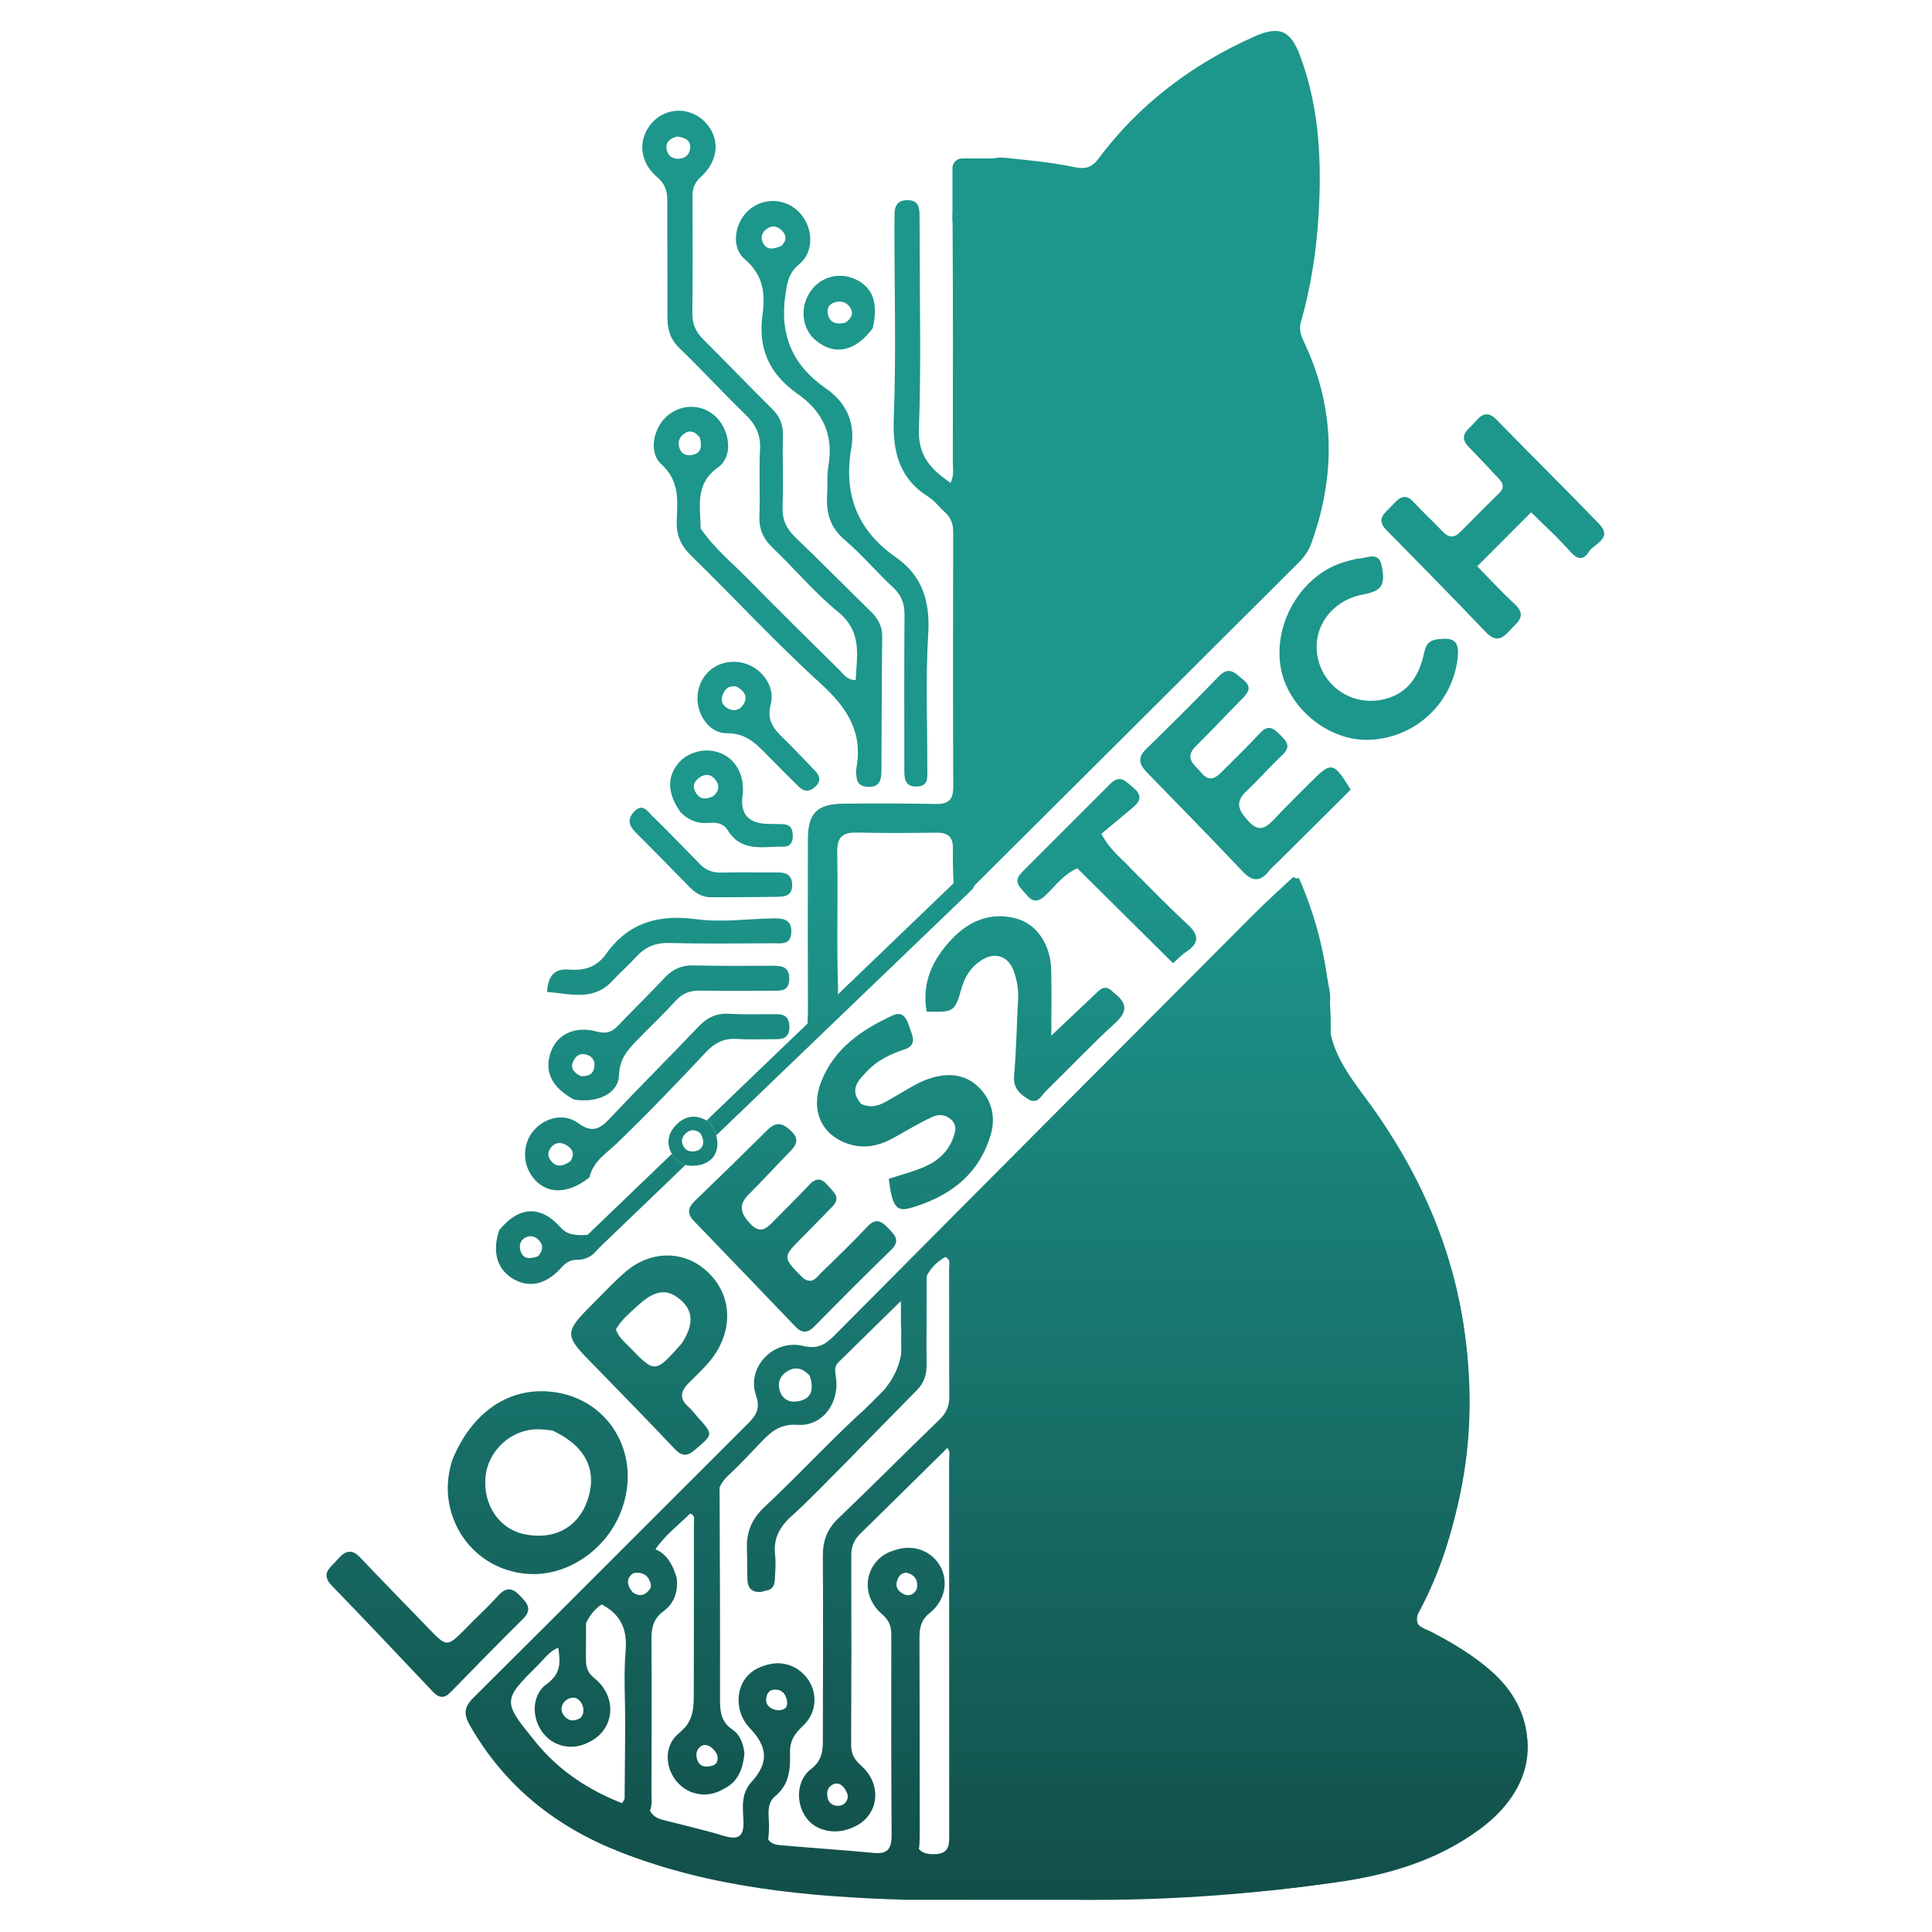 <svg width="1000" height="1000" viewBox="0 0 1000 1000" fill="none" xmlns="http://www.w3.org/2000/svg">
<path d="M493 87C493 84.239 495.239 82 498 82H517C519.762 82 522 84.239 522 87V114C522 116.761 519.762 119 517 119H498C495.239 119 493 116.761 493 114V87Z" fill="url(#paint0_linear_425_968)"/>
<path d="M483.671 738.189C491.378 733.187 493.658 726.813 493.466 718.173C492.89 692.315 493.379 666.434 493.058 640.566C492.979 634.146 494.734 629.316 499.302 624.744C553.315 570.689 607.175 516.481 661.132 462.37C664.185 459.307 666.892 455.574 672.241 454.397C679.57 470.777 684.357 487.785 686.87 505.47C687.496 509.876 688.992 514.46 688.34 518.694C685.253 538.74 695.295 552.788 706.632 568.059C743.693 617.98 763.522 673.981 759.828 737.029C757.737 772.726 750.084 806.965 732.336 838.263C734.047 842.378 737.855 843.065 740.884 844.646C751.991 850.443 762.727 856.824 772.124 865.155C795.622 885.986 796.793 915.856 774.831 938.191C755.451 957.901 730.569 966.655 704.279 971.723C655.331 981.16 605.7 982.206 556.056 982.705C543.57 982.83 531.08 982.85 518.599 983.195C511.943 983.38 508.489 981.1 509.263 973.922C510.074 966.401 509.35 960.001 498.982 961.2C495.293 961.627 493.701 958.996 493.517 955.61C493.356 952.644 493.389 949.666 493.387 946.693C493.354 883.651 493.329 820.609 493.302 757.567C493.301 754.913 493.302 752.259 493.302 749.885C490.513 748.29 489.51 750.318 488.401 751.405C473.962 765.559 459.623 779.817 445.172 793.96C441.984 797.079 440.609 800.574 440.621 805.066C440.713 837.777 440.701 870.488 440.55 903.197C440.529 907.783 442.195 910.739 445.639 913.786C454.953 922.026 455.462 934.487 447.378 942.116C440.002 949.078 426.65 948.74 419.876 941.42C412.246 933.175 413.264 920.936 423.039 913.2C427.164 909.936 427.944 906.607 427.934 901.812C427.864 868.217 428.119 834.622 428.174 801.026C428.184 795.321 430.235 790.945 434.371 786.921C450.782 770.959 466.936 754.733 483.671 738.189ZM433.881 922.865C429.563 923.451 427.563 925.955 428.304 930.217C428.742 932.734 430.512 934.479 433.16 934.682C436.179 934.914 438.394 933.264 439.25 930.51C440.409 926.787 438.833 924.199 433.881 922.865Z" fill="url(#paint1_linear_425_968)"/>
<path d="M493.912 464.005C493.435 455.388 493.057 447.365 493.231 439.354C493.366 433.145 490.621 430.907 484.652 430.986C470.977 431.169 457.294 431.253 443.624 430.938C436.14 430.765 433.162 433.209 433.332 441.234C433.829 464.713 432.968 488.227 433.768 511.688C434.143 522.672 428.706 528.535 420.76 533.781C416.958 531.268 418.196 527.673 418.186 524.643C418.088 494.613 418.088 464.583 418.162 434.553C418.196 420.702 422.883 416.068 437.114 415.963C452.871 415.847 468.634 415.818 484.386 416.135C490.83 416.264 493.419 413.998 493.395 407.386C493.231 363.382 493.283 319.378 493.36 275.374C493.367 271.215 492.173 267.879 489.065 265.106C486.183 262.534 483.815 259.22 480.61 257.204C465.176 247.497 461.963 233.549 462.629 216.095C463.877 183.437 462.962 150.697 462.953 117.991C462.952 115.613 463.016 113.234 463.014 110.856C463.009 106.277 464.772 103.586 469.848 103.607C474.731 103.627 475.869 106.556 475.922 110.551C476.003 116.496 476.054 122.443 476.052 128.389C476.039 159.608 476.802 190.858 475.616 222.033C475.086 235.966 481.96 243.062 491.998 249.915C493.955 246.076 493.175 242.479 493.179 239.031C493.226 197.406 493.326 155.779 493.049 114.155C492.996 106.294 493.551 100.619 503.663 101.599C509.949 102.209 509.863 97.06 509.488 92.927C508.693 84.188 511.375 80.725 520.982 81.743C532.799 82.994 544.64 84.065 556.24 86.53C561.701 87.69 565.133 86.704 568.459 82.252C589.577 53.982 616.825 33.431 648.897 19.059C661.929 13.219 667.866 15.331 672.952 28.956C683.02 55.928 684.213 84.028 682.423 112.402C681.261 130.831 678.401 148.999 673.327 166.765C672.024 171.324 673.981 174.85 675.71 178.614C691.155 212.24 691.192 246.338 678.892 280.839C677.461 284.852 675.227 288.158 672.2 291.173C616.159 346.978 560.205 402.869 504.1 458.609C501.447 461.244 499.655 466.157 493.912 464.005Z" fill="url(#paint2_linear_425_968)"/>
<path d="M362.631 273.49C369.768 283.924 379.082 291.438 387.384 299.899C402.994 315.81 418.892 331.441 434.762 347.095C436.767 349.073 438.316 351.977 442.882 352.009C443.526 339.218 446.407 326.994 433.763 316.701C421.61 306.807 411.432 294.518 400.04 283.643C395.164 278.988 392.797 274.064 393.068 267.217C393.526 255.642 392.799 244.015 393.398 232.453C393.79 224.886 391.05 219.606 385.772 214.505C374.236 203.356 363.406 191.476 351.833 180.368C347.062 175.789 345.463 170.763 345.482 164.518C345.542 144.306 345.317 124.093 345.404 103.882C345.426 98.831 344.227 95.123 340.05 91.583C330.659 83.624 330.06 71.463 337.814 63.166C345.108 55.361 357.338 55.346 364.889 63.133C372.821 71.312 372.217 82.917 362.867 91.437C359.671 94.35 358.415 97.283 358.437 101.443C358.542 121.655 358.597 141.869 358.343 162.079C358.273 167.586 360.086 171.743 363.882 175.536C375.866 187.511 387.615 199.721 399.656 211.637C403.515 215.455 405.335 219.557 405.223 225.045C404.967 237.507 405.489 249.99 405.073 262.444C404.855 268.966 407.02 273.662 411.659 278.101C424.756 290.636 437.452 303.588 450.451 316.227C454.262 319.933 456.68 323.846 456.617 329.42C456.361 352.305 456.357 375.193 456.232 398.079C456.206 402.731 456.019 407.415 449.505 407.301C446.223 407.243 443.689 405.996 443.363 402.252C443.234 400.774 442.947 399.23 443.218 397.809C446.777 379.14 438.55 366.361 424.967 354.003C401.689 332.823 380.256 309.625 357.727 287.602C352.393 282.388 349.986 277.002 350.274 269.558C350.675 259.164 351.892 248.993 342.311 240.283C335.311 233.921 338.379 220.788 345.848 214.841C353.604 208.666 364.191 209.225 370.959 216.166C377.793 223.176 379.567 236.266 371.731 241.837C359.595 250.465 362.501 261.63 362.631 273.49ZM362.212 226.428C359.66 223.198 356.709 222.124 353.323 225.115C351.115 227.065 350.822 229.727 351.827 232.324C352.937 235.191 355.489 236.02 358.275 235.49C362.721 234.644 363.53 231.511 362.212 226.428ZM350.393 70.652C346.519 71.771 343.871 73.904 345.326 78.319C346.248 81.119 348.668 82.444 351.659 82.147C354.62 81.853 356.699 80.213 357.141 77.213C357.743 73.138 355.414 71.23 350.393 70.652Z" fill="url(#paint3_linear_425_968)"/>
<path d="M234.228 755.386C244.088 731.602 262.156 718.833 283.259 720.187C314.42 722.188 332.96 752.231 321.507 782.168C314.002 801.786 294.433 815.41 274.747 814.723C255.901 814.065 239.796 802.074 233.977 784.059C230.983 774.79 230.989 765.395 234.228 755.386ZM285.878 740.387C283.219 740.176 280.557 739.749 277.902 739.79C264.185 740.002 252.335 751.206 251.255 764.85C250.138 778.959 258.347 791.16 270.853 793.982C286.56 797.527 299.419 790.674 304.2 776.211C309.242 760.96 303.23 748.461 285.878 740.387Z" fill="url(#paint4_linear_425_968)"/>
<path d="M412.189 203.401C397.951 193.137 392.324 180.158 394.675 163.079C396.13 152.508 395.355 142.545 385.542 134.218C377.832 127.677 380.396 114.438 388.29 108.152C396.123 101.915 407.399 102.853 414.069 110.296C421.019 118.052 421.468 130.361 413.647 136.796C408.108 141.354 407.447 146.292 406.504 152.717C403.472 173.369 410.313 189.153 427.221 200.857C438.35 208.56 442.884 218.987 440.584 232.301C436.519 255.822 443.813 274.602 463.581 288.363C477.619 298.136 481.485 311.525 480.438 328.417C479.006 351.528 480.047 374.79 479.965 397.987C479.951 402.043 480.825 407.009 474.482 407.121C467.912 407.237 468.081 402.379 468.083 397.75C468.094 371.281 467.944 344.811 468.178 318.345C468.229 312.55 466.669 308.217 462.391 304.202C453.722 296.066 445.949 286.928 436.949 279.203C429.516 272.823 427.575 265.271 428.129 256.252C428.439 251.211 427.952 246.059 428.796 241.123C431.547 225.044 425.948 212.829 412.189 203.401ZM404.511 127.24C407.331 124.389 407.222 121.539 404.285 118.924C402.105 116.982 399.565 116.587 397.053 118.316C394.614 119.994 393.585 122.525 394.692 125.218C396.415 129.409 399.881 129.273 404.511 127.24Z" fill="url(#paint5_linear_425_968)"/>
<path d="M804.518 276.812C800.075 272.49 796.068 268.62 792.509 265.183C783.305 274.395 774.368 283.339 764.611 293.105C770.739 299.333 777.093 306.285 783.984 312.654C790.762 318.92 785.175 322.163 781.51 326.277C777.598 330.667 774.196 332.561 769.159 327.283C752.15 309.459 734.883 291.878 717.592 274.325C711.947 268.595 716.844 265.511 720.23 261.95C723.554 258.454 726.667 254.407 731.775 259.948C736.599 265.182 741.87 270.002 746.764 275.174C749.891 278.478 752.765 278.466 755.869 275.348C762.57 268.618 769.218 261.833 776.015 255.201C778.932 252.354 777.974 250.063 775.637 247.609C770.519 242.236 765.543 236.722 760.321 231.453C754.127 225.203 760.426 222.173 763.536 218.38C766.715 214.502 769.986 212.514 774.512 217.15C792.141 235.206 810.099 252.943 827.625 271.097C835.112 278.853 824.973 281.327 822.224 285.818C819.432 290.377 816.064 289.274 812.919 285.667C810.385 282.76 807.617 280.057 804.518 276.812Z" fill="url(#paint6_linear_425_968)"/>
<path d="M415.706 661.577C420.559 665.039 422.677 661.048 425.023 658.786C433.151 650.944 441.257 643.063 449.001 634.848C453.52 630.053 456.469 632.241 459.947 635.897C463.241 639.361 466.142 642.19 461.279 646.911C447.842 659.953 434.638 673.236 421.491 686.572C418.006 690.107 415.059 690.159 411.711 686.664C394.234 668.425 376.766 650.177 359.205 632.018C355.444 628.128 356.046 625.056 359.74 621.505C372.379 609.354 384.91 597.089 397.358 584.742C401.805 580.332 405.223 581.324 409.428 585.35C414.138 589.859 412.029 592.871 408.528 596.431C401.444 603.634 394.671 611.146 387.5 618.259C381.816 623.897 383.55 628.366 388.397 633.467C393.79 639.142 397.136 635.441 400.82 631.68C406.85 625.523 413.003 619.481 418.901 613.2C422.425 609.448 425.299 609.817 428.461 613.554C431.295 616.902 435.611 619.734 430.732 624.643C425.495 629.913 420.379 635.305 415.127 640.561C404.941 650.751 404.917 650.727 415.706 661.577Z" fill="url(#paint7_linear_425_968)"/>
<path d="M661.13 446.47C659.414 448.173 658.002 449.314 656.913 450.707C652.451 456.417 648.35 456.536 643.199 451.089C626.875 433.829 610.273 416.829 593.676 399.829C589.765 395.823 588.511 392.343 593.123 387.833C605.857 375.383 618.502 362.835 630.885 350.038C636.388 344.35 639.571 348.723 643.499 351.832C648.484 355.777 645.86 358.734 642.66 361.971C634.729 369.994 627.022 378.24 619.002 386.172C612.547 392.557 618.488 395.923 621.91 400.075C626.189 405.265 629.57 402.381 632.935 398.99C639.421 392.455 646.064 386.064 652.317 379.313C656.544 374.749 659.392 377.126 662.601 380.365C665.716 383.508 668.515 386.237 663.908 390.599C657.441 396.72 651.561 403.461 645.073 409.557C638.633 415.609 641.544 420.027 646.364 425.227C651.703 430.987 655.309 428.475 659.481 424.043C665.585 417.556 671.951 411.314 678.244 405.005C689.198 394.023 690.115 394.16 699.13 408.722C686.738 421.032 674.16 433.528 661.13 446.47Z" fill="url(#paint8_linear_425_968)"/>
<path d="M308.902 708.177C291.263 690.422 291.246 690.406 308.704 672.925C313.738 667.884 318.63 662.653 324.052 658.056C336.395 647.59 352.518 647.147 364.166 656.535C376.833 666.745 379.911 682.586 372.223 697.357C368.432 704.64 362.336 709.95 356.705 715.605C352.356 719.973 351.302 723.771 356.361 728.198C358.134 729.749 359.529 731.729 361.122 733.491C369.347 742.584 369.129 742.326 359.946 750.26C355.537 754.069 352.818 753.815 348.922 749.667C335.91 735.817 322.564 722.28 308.902 708.177ZM352.736 695.527C359.202 685.718 358.983 678.503 352.04 672.621C345.221 666.843 338.968 667.643 330.098 675.792C325.989 679.567 321.565 683.134 318.794 688.104C320.148 692.139 323.245 694.571 325.891 697.309C339.005 710.881 339.024 710.864 352.736 695.527Z" fill="url(#paint9_linear_425_968)"/>
<path d="M445.813 571.435C452.892 574.587 457.857 570.509 462.917 567.719C468.89 564.425 474.504 560.424 481.041 558.279C490.402 555.207 499.577 555.675 506.765 562.925C513.461 569.68 515.505 578.353 512.708 587.633C506.43 608.465 491.017 619.572 471.145 625.286C463.82 627.393 461.717 624.177 460.026 610.15C466.035 608.178 472.301 606.575 478.185 604.071C484.878 601.223 490.347 596.682 493.121 589.567C494.456 586.141 495.582 582.736 492.472 579.651C489.545 576.748 485.715 576.63 482.503 578.137C475.807 581.277 469.406 585.062 462.957 588.712C455.116 593.149 447.108 594.97 438.241 591.788C425.047 587.054 419.347 574.365 425.099 559.748C431.842 542.609 446.043 532.925 462.038 525.588C467.629 523.023 469.379 527.553 470.717 531.596C472.149 535.924 475.128 540.908 467.979 543.243C460.813 545.583 454.055 548.898 448.918 554.331C444.638 558.859 439.036 563.911 445.813 571.435Z" fill="url(#paint10_linear_425_968)"/>
<path d="M576.408 513.762C583.654 519.258 583.688 523.638 577.11 529.632C564.811 540.838 553.414 553.03 541.461 564.625C538.989 567.023 537.072 571.971 532.119 568.873C527.762 566.148 524.344 563.134 524.893 556.802C526.045 543.498 526.283 530.116 526.967 516.769C527.216 511.921 526.326 507.223 524.747 502.754C521.893 494.677 514.788 492.452 507.64 497.229C502.493 500.668 499.367 505.572 497.677 511.543C494.223 523.75 493.756 524.008 479.635 523.603C477.015 508.672 482.647 496.604 492.655 486.073C501.668 476.588 512.541 471.995 525.679 475.331C536.474 478.071 543.79 488.721 544.1 501.995C544.357 512.956 544.153 523.927 544.153 536.039C552.135 528.495 559.307 521.751 566.437 514.962C569.269 512.266 571.899 508.85 576.408 513.762Z" fill="url(#paint11_linear_425_968)"/>
<path d="M702.441 289.164C707.602 289.225 713.644 284.756 715.24 293.155C717.122 303.056 715.18 305.883 705.388 307.741C689.642 310.728 679.47 324.236 681.819 339.037C684.317 354.777 699.113 365.343 715.23 362.188C727.756 359.737 734.221 350.817 736.895 338.918C737.786 334.954 738.515 331.786 743.535 331.002C752.836 329.548 755.607 331.92 754.389 341.348C751.37 364.726 731.76 382.365 708.158 382.932C687.066 383.439 666.115 365.877 662.795 344.908C659.206 322.237 673.587 298.113 694.856 291.179C697.11 290.444 699.427 289.899 702.441 289.164Z" fill="url(#paint12_linear_425_968)"/>
<path d="M585.354 449.569C595.285 459.42 604.516 469.102 614.358 478.117C620.343 483.598 621.26 487.844 614.021 492.636C611.599 494.239 609.575 496.444 607.155 498.562C590.447 481.984 574.087 465.752 557.626 449.419C550.259 452.649 546.189 458.699 541.115 463.472C537.577 466.8 534.724 467.273 531.501 463.31C528.608 459.753 523.701 456.741 528.96 451.477C544.274 436.149 559.554 420.788 574.919 405.513C580.032 400.43 583.323 405.064 586.915 408.022C590.864 411.274 590.574 414.422 586.852 417.556C581.182 422.328 575.489 427.071 570.074 431.601C574.659 440.245 580.436 444.125 585.354 449.569Z" fill="url(#paint13_linear_425_968)"/>
<path d="M244.238 839.696C249.077 834.832 253.658 830.583 257.817 825.956C261.613 821.732 264.841 821.459 268.885 825.67C272.62 829.559 276 832.719 270.59 838.049C257.914 850.539 245.528 863.326 233.073 876.04C229.821 879.359 227.07 878.815 224.058 875.633C206.725 857.321 189.444 838.957 171.871 820.877C165.483 814.305 171.251 811.25 174.76 807.131C178.461 802.786 181.915 801.382 186.473 806.192C198.102 818.464 209.946 830.532 221.687 842.699C231.348 852.71 231.337 852.721 241.303 842.688C242.139 841.846 242.965 840.994 244.238 839.696Z" fill="url(#paint14_linear_425_968)"/>
<path d="M385.31 907.415C384.443 918.965 379.124 925.608 370.067 927.239C361.309 928.815 353.367 924.828 349.384 916.854C345.496 909.07 347.144 900.514 355.112 893.761C359.473 890.066 359.72 885.899 359.712 881.097C359.657 846.643 359.857 812.186 359.452 777.736C359.35 769.076 362.969 763.909 369.963 760.058C373.88 763.048 372.431 766.918 372.449 770.223C372.64 806.755 372.751 843.289 372.681 879.822C372.67 886.032 373.246 891.293 379.095 895.206C382.802 897.684 384.681 902.054 385.31 907.415ZM369.337 913.729C372.964 911.422 374.064 908.412 371.266 904.87C369.499 902.632 366.921 901.734 364.135 903.038C361.469 904.285 360.011 906.555 360.546 909.49C361.323 913.763 364.017 915.403 369.337 913.729Z" fill="url(#paint15_linear_425_968)"/>
<path d="M462.916 887.462C462.929 872.904 462.85 859.237 463.008 845.574C463.059 841.147 461.9 837.954 458.335 834.801C449.521 827.005 449.286 814.009 457.141 806.307C464.331 799.255 476.559 799.421 483.669 806.667C491.398 814.543 490.723 827.292 481.28 834.833C476.579 838.587 475.902 842.765 475.921 848C476.034 880.084 476.016 912.168 476.039 944.253C476.041 946.629 476.088 949.008 476.002 951.382C475.83 956.125 476.486 961.335 469.051 961.126C462.099 960.93 462.938 956.023 462.93 951.632C462.891 930.539 462.915 909.447 462.916 887.462ZM471.98 814.456C467.787 813.178 465.087 814.775 464.136 818.928C463.554 821.467 464.864 823.41 467.075 824.766C469.404 826.195 471.638 825.977 473.456 824.093C476.418 821.023 476.321 817.903 471.98 814.456Z" fill="url(#paint16_linear_425_968)"/>
<path d="M305.075 609.43C293.164 618.982 281.246 618.119 274.703 607.817C270.132 600.621 270.954 590.851 276.648 584.677C282.519 578.312 292.138 576.051 299.31 581.337C306.51 586.645 310.49 584.374 315.675 578.865C330.741 562.858 346.345 547.359 361.493 531.428C365.906 526.788 370.597 524.374 377.126 524.727C385.423 525.176 393.76 524.933 402.08 524.926C406.463 524.923 408.547 526.901 408.611 531.401C408.676 535.979 406.514 537.888 402.157 537.873C395.323 537.848 388.463 538.23 381.662 537.752C374.837 537.273 370.031 539.663 365.338 544.668C350.3 560.701 335.059 576.574 319.237 591.825C313.828 597.039 307.186 600.823 305.075 609.43ZM295.238 601.036C297.848 597.146 296.21 594.321 292.681 592.449C290.247 591.157 287.537 591.265 285.493 593.563C283.798 595.469 283.219 597.806 284.615 600.01C287.091 603.92 290.476 604.415 295.238 601.036Z" fill="url(#paint17_linear_425_968)"/>
<path d="M437.992 756.855C428.281 766.508 419.325 776.058 409.638 784.798C403.372 790.452 400.192 796.548 401.203 805.028C401.691 809.116 401.217 813.328 401.08 817.48C400.969 820.851 399.571 823.185 395.808 823.318C392.208 823.446 388.611 822.509 388.632 818.454C388.708 804.184 384.453 789.958 398.583 777.633C420.231 758.751 439.561 737.222 460.065 717.009C464.601 712.536 466.951 707.859 466.612 701.33C466.134 692.152 466.975 682.894 466.318 673.738C465.681 664.85 470.241 660.174 476.925 656.467C480.352 658.515 479.584 661.45 479.593 663.97C479.647 678.219 479.475 692.47 479.578 706.719C479.614 711.757 478.196 715.91 474.598 719.537C462.475 731.758 450.481 744.108 437.992 756.855Z" fill="url(#paint18_linear_425_968)"/>
<path d="M297.125 569.134C285.314 562.79 281.452 554.273 285.249 544.121C288.571 535.241 297.781 530.871 308.858 533.931C313.662 535.259 316.688 534.231 319.855 530.922C327.855 522.562 336.135 514.469 344.064 506.044C348.204 501.646 352.784 499.534 358.961 499.696C372.603 500.054 386.26 499.876 399.911 499.875C404.789 499.875 408.827 500.463 408.527 507.003C408.233 513.404 403.732 512.78 399.641 512.803C387.177 512.871 374.711 512.932 362.25 512.742C357.159 512.664 353.224 514.137 349.715 518.021C343.952 524.401 337.665 530.304 331.663 536.471C326.159 542.127 320.632 547.04 320.385 556.539C320.14 565.944 309.288 571.129 297.125 569.134ZM300.57 556.974C304.689 557.279 307.54 555.85 307.696 551.313C307.786 548.72 306.386 546.877 303.901 545.993C301.401 545.103 299.085 545.69 297.621 547.774C295.267 551.127 295.291 554.328 300.57 556.974Z" fill="url(#paint19_linear_425_968)"/>
<path d="M350.285 816.884C351.081 824.319 348.702 830.076 343.399 833.975C338.157 837.829 337.143 842.632 337.185 848.648C337.372 875.065 337.254 901.484 337.186 927.902C337.177 931.394 337.807 935.025 335.817 938.497C328.04 939.472 325.203 936.032 325.259 928.44C325.457 901.43 325.229 874.417 325.36 847.406C325.386 842.09 324.585 837.887 319.92 834.268C313.545 829.323 311.1 822.357 314.064 814.419C316.809 807.068 326.612 800.264 333.292 800.612C341.805 801.056 347.314 806.159 350.285 816.884ZM327.403 824.098C331.044 826.735 334.082 825.793 336.471 822.353C338.322 819.689 337.321 817.225 335.224 815.23C333.131 813.239 330.566 812.423 327.978 814.169C324.375 816.599 323.915 819.731 327.403 824.098Z" fill="url(#paint20_linear_425_968)"/>
<path d="M408.905 906.515C409.151 915.711 408.665 923.554 401.204 929.731C396.07 933.981 398.372 940.838 398.006 946.639C397.766 950.447 398.5 954.858 392.631 954.918C386.939 954.977 385.952 951.306 386.002 946.603C386.114 936.053 384.526 925.522 394.427 917.227C399.737 912.777 397.193 900.632 391.449 895.015C381.582 885.364 381.713 870.911 391.729 864.264C400.225 858.625 410.9 860.203 417.308 868.045C423.374 875.467 423.085 886.147 415.862 893.037C412.019 896.703 408.949 900.254 408.905 906.515ZM403.076 874.046C399.163 873.856 396.696 875.866 396.533 879.588C396.407 882.457 398.558 884.419 401.448 885.029C404.345 885.641 406.913 884.712 408.144 882.005C409.924 878.09 407.281 876.046 403.076 874.046Z" fill="url(#paint21_linear_425_968)"/>
<path d="M313.073 494.645C325.077 477.245 340.978 473.16 360.734 475.811C373.523 477.527 386.796 475.584 399.854 475.367C404.814 475.284 409.843 475.448 409.583 482.497C409.328 489.438 404.016 488.221 399.756 488.239C381.935 488.313 364.105 488.554 346.295 488.095C339.076 487.909 333.763 490.283 329.098 495.461C325.327 499.646 320.983 503.312 317.194 507.481C307.27 518.403 295.305 514.381 283.15 513.421C283.656 505.266 286.893 501.219 294.331 501.837C301.552 502.437 307.909 501.139 313.073 494.645Z" fill="url(#paint22_linear_425_968)"/>
<path d="M399.247 392.984C392.459 386.25 387.321 379.46 376.253 379.522C366.165 379.579 359.519 368.052 361.279 358.076C363.104 347.734 372.264 341.22 382.8 342.77C393.126 344.29 401.538 354.405 398.922 364.524C396.882 372.417 400.013 376.787 404.878 381.534C410.605 387.121 416.089 392.958 421.649 398.716C424.197 401.356 425.314 404.026 422.088 407.114C419.169 409.907 416.331 409.988 413.524 407.261C408.847 402.719 404.295 398.05 399.247 392.984ZM381.362 355.411C376.847 354.445 374.602 357.179 373.705 360.844C373.002 363.715 374.907 366.028 377.568 367.101C380.335 368.217 382.925 367.318 384.597 364.878C387.101 361.224 386.055 358.212 381.362 355.411Z" fill="url(#paint23_linear_425_968)"/>
<path d="M352.228 420.399C345.498 410.814 345.172 402.512 350.767 395.465C355.903 388.997 365.532 386.644 373.315 389.955C381.314 393.358 385.703 402.154 384.325 412.025C383.082 420.931 387.312 426.006 396.36 426.395C399.318 426.522 402.282 426.492 405.242 426.589C408.979 426.712 410.307 428.893 410.348 432.397C410.389 435.874 409.271 438.281 405.415 438.226C395.071 438.078 383.769 441.314 376.683 429.729C374.677 426.448 371.174 425.514 367.325 425.904C361.722 426.47 356.768 424.978 352.228 420.399ZM369.226 412.068C372.56 409.111 372.558 405.899 369.602 402.807C367.466 400.572 364.825 400.606 362.299 402.288C359.859 403.912 358.307 406.281 359.546 409.106C361.151 412.765 363.969 414.676 369.226 412.068Z" fill="url(#paint24_linear_425_968)"/>
<path d="M289.403 866.426C292.924 858.802 291.274 851.311 291.2 844.038C291.12 836.272 295.171 832.436 303.306 827.793C303.306 839.36 303.357 848.943 303.282 858.524C303.25 862.504 303.874 865.622 307.496 868.481C317.564 876.429 318.627 889.705 310.45 897.83C302.839 905.394 290.613 905.19 283.449 897.378C275.734 888.965 277.531 875.713 287.452 867.923C287.916 867.558 288.431 867.258 289.403 866.426ZM302.177 888.128C304.73 884.754 303.73 881.906 300.509 879.892C297.795 878.193 294.743 878.218 292.349 880.626C290.208 882.779 290.07 885.619 291.851 887.926C294.444 891.288 297.818 891.299 302.177 888.128Z" fill="url(#paint25_linear_425_968)"/>
<path d="M361.821 446.785C365.272 450.574 368.948 451.74 373.419 451.643C383.202 451.432 392.994 451.643 402.781 451.583C407.406 451.555 410.062 453.265 410.042 458.312C410.023 463.353 406.563 464.113 402.862 464.18C391.299 464.389 379.732 464.392 368.166 464.441C363.74 464.459 360.201 462.482 357.166 459.394C347.811 449.874 338.498 440.313 329.042 430.895C325.557 427.424 324.513 424.092 328.149 420.158C332.512 415.436 335.125 419.913 337.574 422.289C345.657 430.135 353.442 438.289 361.821 446.785Z" fill="url(#paint26_linear_425_968)"/>
<path d="M258.386 636.739C268.611 624.199 279.903 623.737 290.142 635.312C292.889 638.417 295.83 639.05 299.495 639.259C303.81 639.506 308.345 638.155 313.11 640.939C309.601 646.703 306.323 652.115 298.672 652.081C295.104 652.065 292.768 653.619 290.382 656.295C282.75 664.859 273.938 666.729 265.812 662.078C257.427 657.279 254.54 648.094 258.386 636.739ZM278.428 650.258C281.272 647.138 281.492 643.991 278.12 641.202C276.189 639.604 273.79 639.438 271.582 640.784C269.301 642.173 268.715 644.449 269.288 646.886C270.334 651.33 273.412 652.074 278.428 650.258Z" fill="url(#paint27_linear_425_968)"/>
<path d="M451.689 169.953C442.533 182.068 432.042 184.143 422.415 176.331C414.7 170.071 413.697 158.196 420.183 149.906C425.54 143.058 434.639 140.845 442.595 144.453C451.693 148.58 454.817 156.827 451.689 169.953ZM437.676 167.007C440.496 164.836 442.302 162.319 439.805 158.849C437.858 156.143 435.019 155.584 431.973 156.508C428.952 157.424 427.825 159.832 428.515 162.701C429.505 166.81 432.444 168.239 437.676 167.007Z" fill="url(#paint28_linear_425_968)"/>
<path d="M347.762 597.239C349.526 600.384 351.948 602.186 354.805 602.953L306.48 649.374C304.688 651.095 301.84 651.038 300.118 649.246C298.396 647.454 298.454 644.605 300.246 642.883L347.762 597.239Z" fill="url(#paint29_linear_425_968)"/>
<path d="M496.755 454.118C498.547 452.397 501.396 452.454 503.118 454.246C504.84 456.038 504.782 458.887 502.99 460.608L370.687 587.696C370.035 585.491 368.898 583.194 367.235 580.907C366.728 580.568 366.224 580.261 365.726 579.982L496.755 454.118Z" fill="url(#paint30_linear_425_968)"/>
<path fill-rule="evenodd" clip-rule="evenodd" d="M349.825 582.394C354.729 577.281 360.541 576.427 367.235 580.907C374.667 591.128 371.647 601.54 361.346 603.155C355.611 604.054 350.688 602.559 347.697 597.125C344.725 591.725 345.799 586.591 349.825 582.394ZM362.213 586.26C359.309 584.319 356.788 584.689 354.66 586.903C352.913 588.721 352.446 590.944 353.736 593.283C355.034 595.637 357.17 596.284 359.659 595.894C364.128 595.195 365.438 590.686 362.213 586.26Z" fill="url(#paint31_linear_425_968)"/>
<path d="M468.753 983.332C417.754 981.794 368.224 977.118 320.923 958.593C287.576 945.533 261.275 924.551 243.325 893.262C239.967 887.408 240 883.734 245.059 878.714C292.576 831.554 339.782 784.081 387.188 736.809C391.531 732.479 393.63 728.889 391.282 722.135C386.29 707.769 400.377 692.944 415.671 696.643C423.048 698.427 427.044 696.117 431.803 691.324C504.138 618.47 576.607 545.748 649.103 473.054C655.759 466.38 662.816 460.108 669.313 454C673.054 455.043 673.583 457.598 674.345 459.724C683.129 484.205 689.606 509.213 688.716 535.448C688.45 543.271 691.131 548.803 695.812 554.68C725.692 592.191 748.212 633.518 756.677 681.191C765.879 733.018 759.377 783.076 735.861 830.449C732.069 838.087 732.011 842.201 740.836 845.835C750.99 850.017 760.152 856.405 768.627 863.499C799.138 889.038 797.983 923.254 765.892 946.857C743.946 962.999 718.698 970.466 692.216 974.211C650.668 980.088 608.906 983.417 566.91 983.376C534.488 983.344 502.067 983.348 468.753 983.332ZM632.874 956.4C655.363 954.378 677.944 953.066 700.079 948.195C720.249 943.757 740.06 938.21 755.982 924.114C771.437 910.431 771.199 896.136 755.451 882.746C744.251 873.224 731.399 866.323 717.813 860.81C696.307 852.085 695.986 851.924 707.978 832.695C733.89 791.144 740.324 745.386 735.428 697.983C731.091 655.988 715.091 617.234 688.648 584.766C671.506 563.719 661.909 543.044 664.14 515.889C665.013 505.265 661.977 493.885 656.065 483.391C653.885 485.262 652.468 486.324 651.229 487.563C605.551 533.222 559.926 578.934 514.164 624.508C509.935 628.719 508.688 633.369 509.02 639.002C511.351 678.541 508.691 718.095 509.406 757.664C510.54 820.444 509.845 883.257 509.986 946.056C509.996 950.461 509.339 954.976 511.55 960.44C551.264 961.217 591.251 958.894 632.874 956.4ZM466.318 685.897C466.318 682.172 466.318 678.447 466.318 673.37C454.631 684.836 444.273 694.985 433.933 705.154C431.735 707.315 432.202 709.823 432.647 712.61C434.74 725.745 426.026 738.361 412.89 737.499C402.896 736.843 398.349 741.86 392.872 747.559C387.717 752.922 382.696 758.443 377.212 763.452C372.168 768.059 370.545 773.361 370.608 780.103C370.914 812.536 370.931 844.974 370.775 877.409C370.737 885.338 371.263 891.87 378.328 897.838C386.454 904.703 384.993 916.844 377.127 923.948C369.644 930.706 358.372 930.42 351.35 923.294C343.992 915.826 343.318 903.51 351.484 897.073C358.185 891.791 359.067 885.51 359.087 878.293C359.168 848.237 359.196 818.182 359.176 788.126C359.175 786.558 360.045 784.486 357.274 783.385C351.091 789.375 344.051 794.738 339.024 802.268C340.141 803.63 340.846 804.556 341.618 805.422C352.299 817.398 351.796 826.531 339.293 837.081C335.707 840.106 335.657 843.74 335.638 847.508C335.492 875.48 335.577 903.453 335.346 931.424C335.299 937.091 337.45 940.483 342.834 941.887C353.465 944.659 364.205 947.07 374.707 950.263C383.144 952.829 385.221 949.632 384.78 941.764C384.404 935.058 383.646 928.159 388.967 922.342C397.977 912.494 397.506 904.251 387.954 894.287C380.597 886.614 380.359 873.916 387.44 866.866C394.841 859.496 407.476 859.872 414.682 867.675C421.712 875.289 421.475 888.164 413.025 894.735C407.759 898.831 406.552 903.255 406.707 909.252C406.84 914.447 408.509 920.537 403.541 924.338C395.694 930.34 396.036 938.417 396.213 946.893C396.324 952.201 398.864 954.638 403.605 955.052C419.887 956.474 436.202 957.535 452.47 959.091C459.958 959.807 461.531 956.253 461.489 949.686C461.267 915.168 461.275 880.648 461.339 846.129C461.347 841.66 460.124 838.569 456.499 835.465C447.226 827.524 446.76 814.856 454.74 807.053C461.97 799.984 473.972 800.152 481.367 807.425C488.833 814.768 488.296 827.492 479.378 835.124C475.201 838.699 474.072 842.495 474.083 847.509C474.155 881.432 474.214 915.357 473.992 949.279C473.948 956.111 475.458 959.742 483.329 959.72C491.572 959.696 491.322 954.847 491.318 949.146C491.268 884.868 491.306 820.591 491.255 756.314C491.253 753.79 492.206 750.924 489.684 748.72C487.069 749.037 485.682 751.104 484.034 752.737C470.927 765.72 457.964 778.854 444.678 791.653C440.244 795.925 438.543 800.553 438.579 806.652C438.762 837.598 438.693 868.548 438.511 899.495C438.471 906.242 439.125 911.619 445.349 916.47C453.386 922.733 452.837 935.995 445.783 942.776C438.671 949.613 425.659 949.643 418.985 942.837C411.727 935.437 411.504 922.002 419.727 915.718C425.14 911.582 425.914 906.944 425.91 901.112C425.885 869.291 426.154 837.47 425.901 805.652C425.838 797.642 428.034 791.502 433.923 785.886C451.578 769.051 468.74 751.701 486.284 734.748C489.78 731.369 491.385 727.836 491.355 723.005C491.216 700.688 491.323 678.369 491.261 656.05C491.256 654.167 492.086 651.783 489.254 650.588C481.375 655.376 477.2 661.698 477.933 671.685C478.758 682.931 477.817 694.296 478.182 705.591C478.381 711.754 476.342 716.248 471.983 720.535C452.465 739.732 433.702 759.727 413.632 778.318C403.283 787.904 396.639 797.69 399.067 812.177C399.403 814.178 398.995 816.335 398.748 818.398C398.354 821.684 396.929 823.954 393.125 824.003C388.965 824.056 387.086 821.733 386.896 818.004C386.624 812.66 386.821 807.294 386.597 801.947C386.228 793.14 388.986 786.288 395.778 779.941C414.248 762.678 431.301 743.865 450.167 727.073C462.577 716.027 469.256 704.123 466.318 685.897ZM323.614 892.558C323.603 879.763 322.771 866.899 323.827 854.192C324.757 843.012 321.073 835.464 311.387 830.443C298.541 839.153 296.837 860.92 308.199 871.177C315.742 877.987 316.016 890.92 308.778 898.513C301.663 905.977 289.587 905.993 282.412 898.549C274.946 890.804 274.598 877.61 283.037 871.618C290.412 866.382 290.117 860.386 288.928 852.833C284.353 854.742 282.013 858.301 279.143 861.156C259.968 880.23 259.932 880.312 277.068 901.467C289.078 916.295 304.37 926.444 321.968 933.314C322.761 931.93 323.292 931.434 323.298 930.931C323.437 918.736 323.52 906.54 323.614 892.558ZM419.206 712.213C415.942 708.411 412.029 706.994 407.53 709.742C403.525 712.19 402.189 716.123 403.826 720.435C405.563 725.006 409.587 726.215 414 725.119C420.265 723.563 421.221 719.003 419.206 712.213ZM289.141 887.905C291.037 891.483 293.665 893.606 297.754 891.405C300.887 889.719 302.724 886.964 301.683 883.266C300.779 880.055 298.187 878.121 294.994 878.433C290.336 878.887 288.531 882.131 289.141 887.905ZM460.943 820.943C462.109 825.787 465.167 827.879 469.996 826.641C473.169 825.828 474.875 823.264 474.747 820.088C474.615 816.827 472.39 814.739 469.286 814.043C464.648 813.005 462.157 815.477 460.943 820.943ZM326.349 814.515C321.301 818.847 321.322 823.024 327.163 826.412C329.538 827.79 332.395 827.41 334.58 825.389C336.418 823.689 337.467 821.418 336.598 819.008C335.09 814.824 331.89 813.186 326.349 814.515ZM396.522 875.577C393.967 878.296 393.429 881.379 395.539 884.466C397.397 887.185 400.248 888.189 403.367 886.895C406.443 885.619 408.056 882.998 407.226 879.72C405.946 874.667 402.382 873.392 396.522 875.577ZM427.487 924.494C424.38 927.843 423.992 931.256 427.647 934.384C430.186 936.556 433.102 936.304 435.792 934.557C438.22 932.979 439.595 930.666 438.317 927.811C436.381 923.489 433.247 921.441 427.487 924.494ZM359.072 906.583C357.701 910.671 357.734 914.4 362.578 915.986C365.633 916.986 368.421 916.063 370.375 913.265C372.226 910.613 371.539 908.031 369.702 905.916C366.691 902.449 363.258 901.926 359.072 906.583Z" fill="url(#paint32_linear_425_968)"/>
<defs>
<linearGradient id="paint0_linear_425_968" x1="515.879" y1="454" x2="515.879" y2="983.376" gradientUnits="userSpaceOnUse">
<stop stop-color="#1D968B"/>
<stop offset="1" stop-color="#124E49"/>
</linearGradient>
<linearGradient id="paint1_linear_425_968" x1="515.879" y1="454" x2="515.879" y2="983.376" gradientUnits="userSpaceOnUse">
<stop stop-color="#1D968B"/>
<stop offset="1" stop-color="#124E49"/>
</linearGradient>
<linearGradient id="paint2_linear_425_968" x1="515.879" y1="454" x2="515.879" y2="983.376" gradientUnits="userSpaceOnUse">
<stop stop-color="#1D968B"/>
<stop offset="1" stop-color="#124E49"/>
</linearGradient>
<linearGradient id="paint3_linear_425_968" x1="515.879" y1="454" x2="515.879" y2="983.376" gradientUnits="userSpaceOnUse">
<stop stop-color="#1D968B"/>
<stop offset="1" stop-color="#124E49"/>
</linearGradient>
<linearGradient id="paint4_linear_425_968" x1="515.879" y1="454" x2="515.879" y2="983.376" gradientUnits="userSpaceOnUse">
<stop stop-color="#1D968B"/>
<stop offset="1" stop-color="#124E49"/>
</linearGradient>
<linearGradient id="paint5_linear_425_968" x1="515.879" y1="454" x2="515.879" y2="983.376" gradientUnits="userSpaceOnUse">
<stop stop-color="#1D968B"/>
<stop offset="1" stop-color="#124E49"/>
</linearGradient>
<linearGradient id="paint6_linear_425_968" x1="515.879" y1="454" x2="515.879" y2="983.376" gradientUnits="userSpaceOnUse">
<stop stop-color="#1D968B"/>
<stop offset="1" stop-color="#124E49"/>
</linearGradient>
<linearGradient id="paint7_linear_425_968" x1="515.879" y1="454" x2="515.879" y2="983.376" gradientUnits="userSpaceOnUse">
<stop stop-color="#1D968B"/>
<stop offset="1" stop-color="#124E49"/>
</linearGradient>
<linearGradient id="paint8_linear_425_968" x1="515.879" y1="454" x2="515.879" y2="983.376" gradientUnits="userSpaceOnUse">
<stop stop-color="#1D968B"/>
<stop offset="1" stop-color="#124E49"/>
</linearGradient>
<linearGradient id="paint9_linear_425_968" x1="515.879" y1="454" x2="515.879" y2="983.376" gradientUnits="userSpaceOnUse">
<stop stop-color="#1D968B"/>
<stop offset="1" stop-color="#124E49"/>
</linearGradient>
<linearGradient id="paint10_linear_425_968" x1="515.879" y1="454" x2="515.879" y2="983.376" gradientUnits="userSpaceOnUse">
<stop stop-color="#1D968B"/>
<stop offset="1" stop-color="#124E49"/>
</linearGradient>
<linearGradient id="paint11_linear_425_968" x1="515.879" y1="454" x2="515.879" y2="983.376" gradientUnits="userSpaceOnUse">
<stop stop-color="#1D968B"/>
<stop offset="1" stop-color="#124E49"/>
</linearGradient>
<linearGradient id="paint12_linear_425_968" x1="515.879" y1="454" x2="515.879" y2="983.376" gradientUnits="userSpaceOnUse">
<stop stop-color="#1D968B"/>
<stop offset="1" stop-color="#124E49"/>
</linearGradient>
<linearGradient id="paint13_linear_425_968" x1="515.879" y1="454" x2="515.879" y2="983.376" gradientUnits="userSpaceOnUse">
<stop stop-color="#1D968B"/>
<stop offset="1" stop-color="#124E49"/>
</linearGradient>
<linearGradient id="paint14_linear_425_968" x1="515.879" y1="454" x2="515.879" y2="983.376" gradientUnits="userSpaceOnUse">
<stop stop-color="#1D968B"/>
<stop offset="1" stop-color="#124E49"/>
</linearGradient>
<linearGradient id="paint15_linear_425_968" x1="515.879" y1="454" x2="515.879" y2="983.376" gradientUnits="userSpaceOnUse">
<stop stop-color="#1D968B"/>
<stop offset="1" stop-color="#124E49"/>
</linearGradient>
<linearGradient id="paint16_linear_425_968" x1="515.879" y1="454" x2="515.879" y2="983.376" gradientUnits="userSpaceOnUse">
<stop stop-color="#1D968B"/>
<stop offset="1" stop-color="#124E49"/>
</linearGradient>
<linearGradient id="paint17_linear_425_968" x1="515.879" y1="454" x2="515.879" y2="983.376" gradientUnits="userSpaceOnUse">
<stop stop-color="#1D968B"/>
<stop offset="1" stop-color="#124E49"/>
</linearGradient>
<linearGradient id="paint18_linear_425_968" x1="515.879" y1="454" x2="515.879" y2="983.376" gradientUnits="userSpaceOnUse">
<stop stop-color="#1D968B"/>
<stop offset="1" stop-color="#124E49"/>
</linearGradient>
<linearGradient id="paint19_linear_425_968" x1="515.879" y1="454" x2="515.879" y2="983.376" gradientUnits="userSpaceOnUse">
<stop stop-color="#1D968B"/>
<stop offset="1" stop-color="#124E49"/>
</linearGradient>
<linearGradient id="paint20_linear_425_968" x1="515.879" y1="454" x2="515.879" y2="983.376" gradientUnits="userSpaceOnUse">
<stop stop-color="#1D968B"/>
<stop offset="1" stop-color="#124E49"/>
</linearGradient>
<linearGradient id="paint21_linear_425_968" x1="515.879" y1="454" x2="515.879" y2="983.376" gradientUnits="userSpaceOnUse">
<stop stop-color="#1D968B"/>
<stop offset="1" stop-color="#124E49"/>
</linearGradient>
<linearGradient id="paint22_linear_425_968" x1="515.879" y1="454" x2="515.879" y2="983.376" gradientUnits="userSpaceOnUse">
<stop stop-color="#1D968B"/>
<stop offset="1" stop-color="#124E49"/>
</linearGradient>
<linearGradient id="paint23_linear_425_968" x1="515.879" y1="454" x2="515.879" y2="983.376" gradientUnits="userSpaceOnUse">
<stop stop-color="#1D968B"/>
<stop offset="1" stop-color="#124E49"/>
</linearGradient>
<linearGradient id="paint24_linear_425_968" x1="515.879" y1="454" x2="515.879" y2="983.376" gradientUnits="userSpaceOnUse">
<stop stop-color="#1D968B"/>
<stop offset="1" stop-color="#124E49"/>
</linearGradient>
<linearGradient id="paint25_linear_425_968" x1="515.879" y1="454" x2="515.879" y2="983.376" gradientUnits="userSpaceOnUse">
<stop stop-color="#1D968B"/>
<stop offset="1" stop-color="#124E49"/>
</linearGradient>
<linearGradient id="paint26_linear_425_968" x1="515.879" y1="454" x2="515.879" y2="983.376" gradientUnits="userSpaceOnUse">
<stop stop-color="#1D968B"/>
<stop offset="1" stop-color="#124E49"/>
</linearGradient>
<linearGradient id="paint27_linear_425_968" x1="515.879" y1="454" x2="515.879" y2="983.376" gradientUnits="userSpaceOnUse">
<stop stop-color="#1D968B"/>
<stop offset="1" stop-color="#124E49"/>
</linearGradient>
<linearGradient id="paint28_linear_425_968" x1="515.879" y1="454" x2="515.879" y2="983.376" gradientUnits="userSpaceOnUse">
<stop stop-color="#1D968B"/>
<stop offset="1" stop-color="#124E49"/>
</linearGradient>
<linearGradient id="paint29_linear_425_968" x1="515.879" y1="454" x2="515.879" y2="983.376" gradientUnits="userSpaceOnUse">
<stop stop-color="#1D968B"/>
<stop offset="1" stop-color="#124E49"/>
</linearGradient>
<linearGradient id="paint30_linear_425_968" x1="515.879" y1="454" x2="515.879" y2="983.376" gradientUnits="userSpaceOnUse">
<stop stop-color="#1D968B"/>
<stop offset="1" stop-color="#124E49"/>
</linearGradient>
<linearGradient id="paint31_linear_425_968" x1="515.879" y1="454" x2="515.879" y2="983.376" gradientUnits="userSpaceOnUse">
<stop stop-color="#1D968B"/>
<stop offset="1" stop-color="#124E49"/>
</linearGradient>
<linearGradient id="paint32_linear_425_968" x1="515.879" y1="454" x2="515.879" y2="983.376" gradientUnits="userSpaceOnUse">
<stop stop-color="#1D968B"/>
<stop offset="1" stop-color="#124E49"/>
</linearGradient>
</defs>
</svg>
